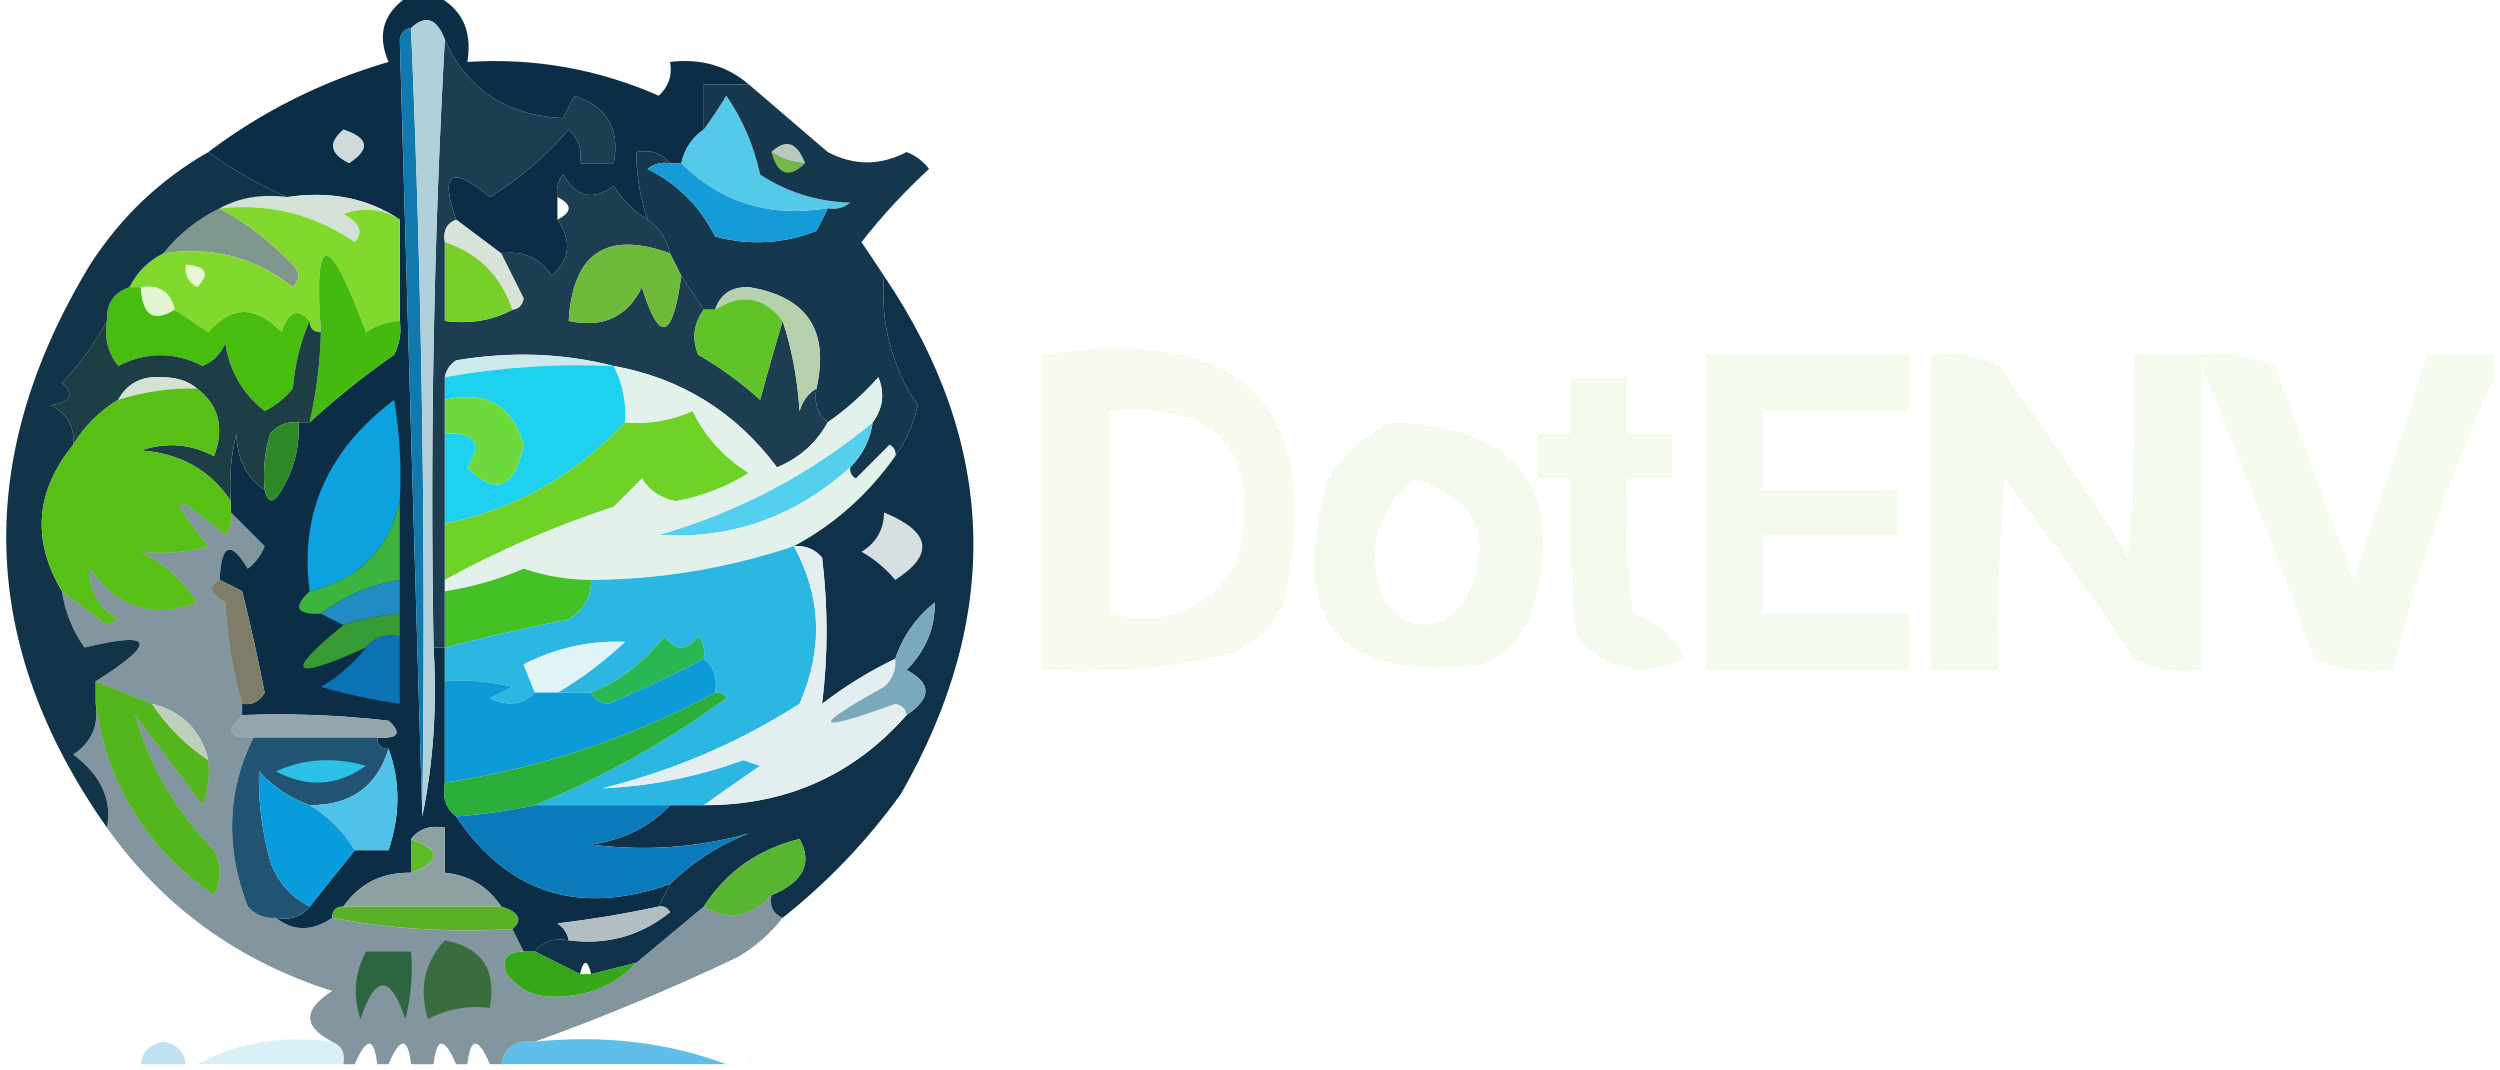 <?xml version="1.0" encoding="UTF-8"?>
<!DOCTYPE svg PUBLIC "-//W3C//DTD SVG 1.1//EN" "http://www.w3.org/Graphics/SVG/1.1/DTD/svg11.dtd">
<svg xmlns="http://www.w3.org/2000/svg" version="1.1" width="222px" height="95px" style="shape-rendering:geometricPrecision; text-rendering:geometricPrecision; image-rendering:optimizeQuality; fill-rule:evenodd; clip-rule:evenodd" xmlns:xlink="http://www.w3.org/1999/xlink">
<g><path style="opacity:1" fill="#0b2e46" d="M 36.5,-0.5 C 37.167,-0.5 37.833,-0.5 38.5,-0.5C 40.972,0.642 41.972,2.642 41.5,5.5C 47.415,5.12 53.082,6.12 58.5,8.5C 59.386,7.675 59.719,6.675 59.5,5.5C 62.228,5.171 64.561,5.837 66.5,7.5C 65.167,7.5 63.833,7.5 62.5,7.5C 62.5,8.833 62.5,10.167 62.5,11.5C 61.449,12.222 60.782,13.222 60.5,14.5C 60.167,14.5 59.833,14.5 59.5,14.5C 58.791,13.596 57.791,13.263 56.5,13.5C 56.517,15.565 56.85,17.565 57.5,19.5C 56.288,18.77 55.288,17.77 54.5,16.5C 52.694,17.859 51.194,17.525 50,15.5C 49.536,16.094 49.369,16.761 49.5,17.5C 49.5,18.167 49.5,18.833 49.5,19.5C 50.795,21.372 50.628,23.038 49,24.5C 47.951,22.893 46.451,22.227 44.5,22.5C 43.167,21.5 41.833,20.5 40.5,19.5C 39.038,15.298 40.038,14.632 43.5,17.5C 46.153,15.855 48.486,13.855 50.5,11.5C 51.386,12.325 51.719,13.325 51.5,14.5C 52.5,14.5 53.5,14.5 54.5,14.5C 55.077,11.45 53.91,9.45 51,8.5C 50.667,9.167 50.333,9.833 50,10.5C 44.946,10.24 41.446,7.907 39.5,3.5C 38.779,1.618 37.779,1.285 36.5,2.5C 35.957,2.56 35.624,2.893 35.5,3.5C 36.157,26.628 36.824,49.627 37.5,72.5C 38.487,67.695 38.821,62.695 38.5,57.5C 38.833,57.5 39.167,57.5 39.5,57.5C 39.5,58.5 39.5,59.5 39.5,60.5C 39.5,63.5 39.5,66.5 39.5,69.5C 39.263,70.791 39.596,71.791 40.5,72.5C 45.117,79.356 51.451,81.356 59.5,78.5C 59.167,79.167 58.833,79.833 58.5,80.5C 55.544,81.137 52.544,81.637 49.5,82C 50.056,82.383 50.389,82.883 50.5,83.5C 49.209,83.263 48.209,83.596 47.5,84.5C 47.167,84.5 46.833,84.5 46.5,84.5C 46.167,83.833 45.833,83.167 45.5,82.5C 46.439,81.673 46.105,81.006 44.5,80.5C 43.33,78.722 41.664,77.722 39.5,77.5C 39.5,76.167 39.5,74.833 39.5,73.5C 38.209,73.263 37.209,73.596 36.5,74.5C 36.5,75.5 36.5,76.5 36.5,77.5C 33.923,77.455 31.923,78.455 30.5,80.5C 29.833,80.5 29.5,80.833 29.5,81.5C 27.716,82.72 26.05,82.72 24.5,81.5C 25.791,81.737 26.791,81.404 27.5,80.5C 28.833,78.833 30.167,77.167 31.5,75.5C 32.5,75.5 33.5,75.5 34.5,75.5C 35.551,72.344 35.551,69.344 34.5,66.5C 33.833,66.5 33.5,66.167 33.5,65.5C 35.379,65.607 35.712,65.107 34.5,64C 30.179,63.501 25.846,63.334 21.5,63.5C 21.5,63.167 21.5,62.833 21.5,62.5C 22.376,62.631 23.043,62.297 23.5,61.5C 22.915,58.497 22.248,55.497 21.5,52.5C 20.817,52.137 20.15,51.804 19.5,51.5C 19.651,48.282 20.484,47.949 22,50.5C 22.692,49.975 23.192,49.308 23.5,48.5C 22.452,47.452 21.452,46.452 20.5,45.5C 20.5,45.167 20.5,44.833 20.5,44.5C 20.338,42.473 20.505,40.473 21,38.5C 21.05,40.744 21.883,42.411 23.5,43.5C 23.81,44.738 24.31,44.738 25,43.5C 26.128,41.655 26.628,39.655 26.5,37.5C 26.833,37.5 27.167,37.5 27.5,37.5C 29.793,35.388 32.293,33.388 35,31.5C 35.483,30.552 35.65,29.552 35.5,28.5C 35.5,25.5 35.5,22.5 35.5,19.5C 32.663,17.598 29.329,16.931 25.5,17.5C 23.014,16.424 20.68,15.091 18.5,13.5C 23.266,9.898 28.599,7.232 34.5,5.5C 33.418,2.982 34.085,0.982 36.5,-0.5 Z"/></g>
<g><path style="opacity:1" fill="#d1dadb" d="M 30.5,11.5 C 32.76,12.238 32.927,13.238 31,14.5C 29.272,13.648 29.105,12.648 30.5,11.5 Z"/></g>
<g><path style="opacity:1" fill="#55c9e8" d="M 73.5,18.5 C 68.353,19.337 64.019,18.004 60.5,14.5C 60.782,13.222 61.449,12.222 62.5,11.5C 63.158,10.602 63.824,9.602 64.5,8.5C 65.949,10.611 66.949,12.944 67.5,15.5C 69.882,17.071 72.549,17.904 75.5,18C 74.906,18.464 74.239,18.631 73.5,18.5 Z"/></g>
<g><path style="opacity:1" fill="#d5e0d7" d="M 19.5,18.5 C 21.265,17.539 23.265,17.205 25.5,17.5C 29.329,16.931 32.663,17.598 35.5,19.5C 33.932,18.527 32.265,18.36 30.5,19C 31.96,19.811 32.293,20.645 31.5,21.5C 27.91,19.031 23.91,18.031 19.5,18.5 Z"/></g>
<g><path style="opacity:0.948" fill="#113348" d="M 39.5,3.5 C 41.446,7.907 44.946,10.24 50,10.5C 50.333,9.833 50.667,9.167 51,8.5C 53.91,9.45 55.077,11.45 54.5,14.5C 53.5,14.5 52.5,14.5 51.5,14.5C 51.719,13.325 51.386,12.325 50.5,11.5C 48.486,13.855 46.153,15.855 43.5,17.5C 40.038,14.632 39.038,15.298 40.5,19.5C 39.662,19.842 39.328,20.508 39.5,21.5C 39.5,23.833 39.5,26.167 39.5,28.5C 41.735,28.795 43.735,28.461 45.5,27.5C 46.043,27.44 46.376,27.107 46.5,26.5C 45.82,25.14 45.153,23.807 44.5,22.5C 46.451,22.227 47.951,22.893 49,24.5C 50.628,23.038 50.795,21.372 49.5,19.5C 50.833,18.833 50.833,18.167 49.5,17.5C 49.369,16.761 49.536,16.094 50,15.5C 51.194,17.525 52.694,17.859 54.5,16.5C 55.288,17.77 56.288,18.77 57.5,19.5C 58.551,20.222 59.218,21.222 59.5,22.5C 53.868,20.457 50.868,22.457 50.5,28.5C 53.547,29.145 55.714,28.145 57,25.5C 58.553,30.528 59.719,30.195 60.5,24.5C 61.167,25.5 61.833,26.5 62.5,27.5C 61.588,28.738 61.421,30.072 62,31.5C 63.973,32.64 65.807,33.973 67.5,35.5C 68.168,33.031 68.835,30.698 69.5,28.5C 70.317,30.969 70.817,33.635 71,36.5C 71.278,35.584 71.778,34.917 72.5,34.5C 72.263,35.791 72.596,36.791 73.5,37.5C 72.492,39.339 70.992,40.672 69,41.5C 65.324,36.581 60.49,33.581 54.5,32.5C 50.019,31.352 45.352,31.185 40.5,32C 39.944,32.383 39.611,32.883 39.5,33.5C 39.5,34.167 39.5,34.833 39.5,35.5C 39.5,36.5 39.5,37.5 39.5,38.5C 39.5,41.167 39.5,43.833 39.5,46.5C 39.5,48.167 39.5,49.833 39.5,51.5C 39.5,51.833 39.5,52.167 39.5,52.5C 39.5,54.167 39.5,55.833 39.5,57.5C 39.167,57.5 38.833,57.5 38.5,57.5C 38.181,39.423 38.514,21.423 39.5,3.5 Z"/></g>
<g><path style="opacity:1" fill="#7f978d" d="M 19.5,18.5 C 21.868,19.783 24.035,21.45 26,23.5C 26.667,24.167 26.667,24.833 26,25.5C 22.673,22.846 18.839,21.846 14.5,22.5C 15.873,20.794 17.539,19.46 19.5,18.5 Z"/></g>
<g><path style="opacity:1" fill="#1179ad" d="M 36.5,2.5 C 37.489,25.758 37.823,49.092 37.5,72.5C 36.824,49.627 36.157,26.628 35.5,3.5C 35.624,2.893 35.957,2.56 36.5,2.5 Z"/></g>
<g><path style="opacity:1" fill="#d9e3d9" d="M 40.5,19.5 C 41.833,20.5 43.167,21.5 44.5,22.5C 45.153,23.807 45.82,25.14 46.5,26.5C 46.376,27.107 46.043,27.44 45.5,27.5C 44.478,24.478 42.478,22.478 39.5,21.5C 39.328,20.508 39.662,19.842 40.5,19.5 Z"/></g>
<g><path style="opacity:0.978" fill="#12344c" d="M 66.5,7.5 C 68.829,9.498 71.162,11.498 73.5,13.5C 75.828,14.724 78.161,14.724 80.5,13.5C 81.308,13.808 81.975,14.308 82.5,15C 80.316,17.017 78.316,19.183 76.5,21.5C 77.192,22.518 77.859,23.518 78.5,24.5C 78.173,28.693 79.173,32.526 81.5,36C 81.101,37.727 80.434,39.227 79.5,40.5C 79.565,40.062 79.399,39.728 79,39.5C 78,40.5 77,41.5 76,42.5C 75.601,42.272 75.435,41.938 75.5,41.5C 76.6,40.395 77.267,39.062 77.5,37.5C 78.412,36.262 78.579,34.928 78,33.5C 76.629,35.041 75.129,36.375 73.5,37.5C 72.596,36.791 72.263,35.791 72.5,34.5C 73.669,29.342 71.669,26.342 66.5,25.5C 64.962,25.453 63.962,26.12 63.5,27.5C 63.167,27.5 62.833,27.5 62.5,27.5C 61.833,26.5 61.167,25.5 60.5,24.5C 60.167,23.833 59.833,23.167 59.5,22.5C 59.218,21.222 58.551,20.222 57.5,19.5C 56.85,17.565 56.517,15.565 56.5,13.5C 57.791,13.263 58.791,13.596 59.5,14.5C 58.761,14.369 58.094,14.536 57.5,15C 60.167,16.333 62.167,18.333 63.5,21C 66.554,21.821 69.554,21.655 72.5,20.5C 72.863,19.817 73.196,19.15 73.5,18.5C 74.239,18.631 74.906,18.464 75.5,18C 72.549,17.904 69.882,17.071 67.5,15.5C 66.949,12.944 65.949,10.611 64.5,8.5C 63.824,9.602 63.158,10.602 62.5,11.5C 62.5,10.167 62.5,8.833 62.5,7.5C 63.833,7.5 65.167,7.5 66.5,7.5 Z"/></g>
<g><path style="opacity:1" fill="#169bd9" d="M 59.5,14.5 C 59.833,14.5 60.167,14.5 60.5,14.5C 64.019,18.004 68.353,19.337 73.5,18.5C 73.196,19.15 72.863,19.817 72.5,20.5C 69.554,21.655 66.554,21.821 63.5,21C 62.167,18.333 60.167,16.333 57.5,15C 58.094,14.536 58.761,14.369 59.5,14.5 Z"/></g>
<g><path style="opacity:1" fill="#75b846" d="M 68.5,13.5 C 69.391,14.11 70.391,14.443 71.5,14.5C 70.053,15.885 69.053,15.552 68.5,13.5 Z"/></g>
<g><path style="opacity:1" fill="#b9c9bf" d="M 68.5,13.5 C 69.779,12.285 70.779,12.618 71.5,14.5C 70.391,14.443 69.391,14.11 68.5,13.5 Z"/></g>
<g><path style="opacity:1" fill="#77d02a" d="M 39.5,21.5 C 42.478,22.478 44.478,24.478 45.5,27.5C 43.735,28.461 41.735,28.795 39.5,28.5C 39.5,26.167 39.5,23.833 39.5,21.5 Z"/></g>
<g><path style="opacity:1" fill="#6eba3b" d="M 59.5,22.5 C 59.833,23.167 60.167,23.833 60.5,24.5C 59.719,30.195 58.553,30.528 57,25.5C 55.714,28.145 53.547,29.145 50.5,28.5C 50.868,22.457 53.868,20.457 59.5,22.5 Z"/></g>
<g><path style="opacity:1" fill="#82d92e" d="M 19.5,18.5 C 23.91,18.031 27.91,19.031 31.5,21.5C 32.293,20.645 31.96,19.811 30.5,19C 32.265,18.36 33.932,18.527 35.5,19.5C 35.5,22.5 35.5,25.5 35.5,28.5C 34.417,28.539 33.417,28.873 32.5,29.5C 29.162,20.451 27.829,20.451 28.5,29.5C 27.833,29.5 27.5,29.167 27.5,28.5C 26.434,27.308 25.601,27.641 25,29.5C 22.727,27.108 20.56,27.108 18.5,29.5C 17.482,28.808 16.482,28.141 15.5,27.5C 15.179,25.952 14.179,25.285 12.5,25.5C 12.167,25.5 11.833,25.5 11.5,25.5C 12.167,24.167 13.167,23.167 14.5,22.5C 18.839,21.846 22.673,22.846 26,25.5C 26.667,24.833 26.667,24.167 26,23.5C 24.035,21.45 21.868,19.783 19.5,18.5 Z"/></g>
<g><path style="opacity:1" fill="#e6f7d2" d="M 16.5,23.5 C 18.337,23.64 18.67,24.306 17.5,25.5C 16.703,25.043 16.369,24.376 16.5,23.5 Z"/></g>
<g><path style="opacity:1" fill="#e4f5d3" d="M 12.5,25.5 C 14.179,25.285 15.179,25.952 15.5,27.5C 13.632,28.674 12.632,28.007 12.5,25.5 Z"/></g>
<g><path style="opacity:1" fill="#b7d0ae" d="M 72.5,34.5 C 71.778,34.917 71.278,35.584 71,36.5C 70.817,33.635 70.317,30.969 69.5,28.5C 67.842,26.346 65.842,26.013 63.5,27.5C 63.962,26.12 64.962,25.453 66.5,25.5C 71.669,26.342 73.669,29.342 72.5,34.5 Z"/></g>
<g><path style="opacity:1" fill="#49bc10" d="M 11.5,25.5 C 11.833,25.5 12.167,25.5 12.5,25.5C 12.632,28.007 13.632,28.674 15.5,27.5C 16.482,28.141 17.482,28.808 18.5,29.5C 20.56,27.108 22.727,27.108 25,29.5C 25.601,27.641 26.434,27.308 27.5,28.5C 26.691,30.292 26.191,32.292 26,34.5C 25.311,35.357 24.478,36.023 23.5,36.5C 21.578,34.997 20.412,32.997 20,30.5C 19.612,31.428 18.945,32.095 18,32.5C 15.484,31.227 12.984,31.227 10.5,32.5C 9.571,31.311 9.238,29.978 9.5,28.5C 9.427,26.973 10.094,25.973 11.5,25.5 Z"/></g>
<g><path style="opacity:1" fill="#44ba10" d="M 35.5,28.5 C 35.65,29.552 35.483,30.552 35,31.5C 32.293,33.388 29.793,35.388 27.5,37.5C 28.092,34.873 28.425,32.206 28.5,29.5C 27.829,20.451 29.162,20.451 32.5,29.5C 33.417,28.873 34.417,28.539 35.5,28.5 Z"/></g>
<g><path style="opacity:1" fill="#cee9ec" d="M 54.5,32.5 C 49.438,32.274 44.438,32.608 39.5,33.5C 39.611,32.883 39.944,32.383 40.5,32C 45.352,31.185 50.019,31.352 54.5,32.5 Z"/></g>
<g><path style="opacity:1" fill="#60c327" d="M 69.5,28.5 C 68.835,30.698 68.168,33.031 67.5,35.5C 65.807,33.973 63.973,32.64 62,31.5C 61.421,30.072 61.588,28.738 62.5,27.5C 62.833,27.5 63.167,27.5 63.5,27.5C 65.842,26.013 67.842,26.346 69.5,28.5 Z"/></g>
<g><path style="opacity:0.729" fill="#f2f8e9" d="M 92.5,31.5 C 110.57,28.731 117.736,36.065 114,53.5C 113.07,55.552 111.57,57.052 109.5,58C 103.928,59.351 98.262,59.851 92.5,59.5C 92.5,50.167 92.5,40.833 92.5,31.5 Z M 98.5,36.5 C 108.157,35.658 111.99,39.991 110,49.5C 107.575,54.063 103.742,55.729 98.5,54.5C 98.5,48.5 98.5,42.5 98.5,36.5 Z"/></g>
<g><path style="opacity:0.801" fill="#f2f9e9" d="M 151.5,31.5 C 157.5,31.5 163.5,31.5 169.5,31.5C 169.5,33.167 169.5,34.833 169.5,36.5C 165.167,36.5 160.833,36.5 156.5,36.5C 156.5,38.833 156.5,41.167 156.5,43.5C 160.5,43.5 164.5,43.5 168.5,43.5C 168.5,44.833 168.5,46.167 168.5,47.5C 164.5,47.5 160.5,47.5 156.5,47.5C 156.5,49.833 156.5,52.167 156.5,54.5C 160.833,54.5 165.167,54.5 169.5,54.5C 169.5,56.167 169.5,57.833 169.5,59.5C 163.5,59.5 157.5,59.5 151.5,59.5C 151.5,50.167 151.5,40.833 151.5,31.5 Z"/></g>
<g><path style="opacity:0.794" fill="#f2f9e9" d="M 195.5,31.5 C 195.5,31.833 195.5,32.167 195.5,32.5C 195.5,41.5 195.5,50.5 195.5,59.5C 193.396,59.799 191.396,59.466 189.5,58.5C 185.86,53.027 182.027,47.694 178,42.5C 177.501,48.157 177.334,53.824 177.5,59.5C 175.5,59.5 173.5,59.5 171.5,59.5C 171.5,50.167 171.5,40.833 171.5,31.5C 173.604,31.201 175.604,31.534 177.5,32.5C 181.529,38.03 185.362,43.697 189,49.5C 189.499,43.509 189.666,37.509 189.5,31.5C 191.5,31.5 193.5,31.5 195.5,31.5 Z"/></g>
<g><path style="opacity:0.725" fill="#f2f9e9" d="M 195.5,32.5 C 195.5,32.167 195.5,31.833 195.5,31.5C 197.792,31.244 199.959,31.577 202,32.5C 204.333,38.833 206.667,45.167 209,51.5C 211.278,44.835 213.444,38.168 215.5,31.5C 217.5,31.5 219.5,31.5 221.5,31.5C 221.5,32.167 221.5,32.833 221.5,33.5C 217.722,41.831 214.722,50.498 212.5,59.5C 210.076,59.808 207.743,59.474 205.5,58.5C 202.335,49.656 199.001,40.989 195.5,32.5 Z"/></g>
<g><path style="opacity:1" fill="#1d3e44" d="M 9.5,28.5 C 9.238,29.978 9.571,31.311 10.5,32.5C 12.984,31.227 15.484,31.227 18,32.5C 18.945,32.095 19.612,31.428 20,30.5C 20.412,32.997 21.578,34.997 23.5,36.5C 24.478,36.023 25.311,35.357 26,34.5C 26.191,32.292 26.691,30.292 27.5,28.5C 27.5,29.167 27.833,29.5 28.5,29.5C 28.425,32.206 28.092,34.873 27.5,37.5C 27.167,37.5 26.833,37.5 26.5,37.5C 25.504,37.414 24.671,37.748 24,38.5C 23.506,40.134 23.34,41.801 23.5,43.5C 21.883,42.411 21.05,40.744 21,38.5C 20.505,40.473 20.338,42.473 20.5,44.5C 18.671,41.746 16.005,40.246 12.5,40C 14.77,39.242 16.936,39.409 19,40.5C 19.941,38.011 19.441,36.011 17.5,34.5C 16.726,33.853 15.726,33.52 14.5,33.5C 12.646,33.34 11.312,34.007 10.5,35.5C 8.806,36.527 7.473,37.861 6.5,39.5C 6.64,37.876 5.973,36.71 4.5,36C 6.301,35.683 6.634,35.016 5.5,34C 7.105,32.315 8.438,30.482 9.5,28.5 Z"/></g>
<g><path style="opacity:1" fill="#1ed1ee" d="M 54.5,32.5 C 55.301,34.042 55.634,35.709 55.5,37.5C 51.126,42.207 45.793,45.207 39.5,46.5C 39.5,43.833 39.5,41.167 39.5,38.5C 42.205,38.38 42.871,39.38 41.5,41.5C 44.028,44.06 45.695,43.394 46.5,39.5C 45.531,36.013 43.198,34.68 39.5,35.5C 39.5,34.833 39.5,34.167 39.5,33.5C 44.438,32.608 49.438,32.274 54.5,32.5 Z"/></g>
<g><path style="opacity:1" fill="#d4e2d1" d="M 17.5,34.5 C 15.097,34.448 12.764,34.781 10.5,35.5C 11.312,34.007 12.646,33.34 14.5,33.5C 15.726,33.52 16.726,33.853 17.5,34.5 Z"/></g>
<g><path style="opacity:0.777" fill="#f2f8e9" d="M 139.5,33.5 C 141.167,33.5 142.833,33.5 144.5,33.5C 144.5,35.167 144.5,36.833 144.5,38.5C 145.833,38.5 147.167,38.5 148.5,38.5C 148.5,39.833 148.5,41.167 148.5,42.5C 147.167,42.5 145.833,42.5 144.5,42.5C 144.334,46.514 144.501,50.514 145,54.5C 147.13,55.141 148.63,56.474 149.5,58.5C 145.779,60.186 142.613,59.519 140,56.5C 139.501,51.845 139.334,47.178 139.5,42.5C 138.5,42.5 137.5,42.5 136.5,42.5C 136.5,41.167 136.5,39.833 136.5,38.5C 137.5,38.5 138.5,38.5 139.5,38.5C 139.5,36.833 139.5,35.167 139.5,33.5 Z"/></g>
<g><path style="opacity:0.962" fill="#0a2d43" d="M 18.5,13.5 C 20.68,15.091 23.014,16.424 25.5,17.5C 23.265,17.205 21.265,17.539 19.5,18.5C 17.539,19.46 15.873,20.794 14.5,22.5C 13.167,23.167 12.167,24.167 11.5,25.5C 10.094,25.973 9.427,26.973 9.5,28.5C 8.438,30.482 7.105,32.315 5.5,34C 6.634,35.016 6.301,35.683 4.5,36C 5.973,36.71 6.64,37.876 6.5,39.5C 3.139,43.626 2.806,47.959 5.5,52.5C 5.771,54.312 6.438,55.978 7.5,57.5C 13.69,56.011 14.024,57.011 8.5,60.5C 8.5,61.167 8.5,61.833 8.5,62.5C 8.773,64.451 8.107,65.951 6.5,67C 8.964,68.832 9.964,70.998 9.5,73.5C -1.906,57.313 -2.406,40.647 8,23.5C 10.711,19.288 14.211,15.954 18.5,13.5 Z"/></g>
<g><path style="opacity:1" fill="#6dd93c" d="M 39.5,35.5 C 43.198,34.68 45.531,36.013 46.5,39.5C 45.695,43.394 44.028,44.06 41.5,41.5C 42.871,39.38 42.205,38.38 39.5,38.5C 39.5,37.5 39.5,36.5 39.5,35.5 Z"/></g>
<g><path style="opacity:0.736" fill="#f2f9e9" d="M 123.5,37.5 C 134.989,37.816 139.155,43.483 136,54.5C 135.167,56.667 133.667,58.167 131.5,59C 118.72,60.54 114.22,55.04 118,42.5C 119.352,40.251 121.185,38.584 123.5,37.5 Z M 125.5,42.5 C 131.342,44.2 132.842,47.866 130,53.5C 127.667,56.167 125.333,56.167 123,53.5C 121.221,49.318 122.054,45.651 125.5,42.5 Z"/></g>
<g><path style="opacity:1" fill="#0da2de" d="M 35.5,44.5 C 34.533,48.8 31.867,51.467 27.5,52.5C 26.579,45.645 29.079,39.978 35,35.5C 35.498,38.482 35.665,41.482 35.5,44.5 Z"/></g>
<g><path style="opacity:1" fill="#2d8926" d="M 26.5,37.5 C 26.628,39.655 26.128,41.655 25,43.5C 24.31,44.738 23.81,44.738 23.5,43.5C 23.34,41.801 23.506,40.134 24,38.5C 24.671,37.748 25.504,37.414 26.5,37.5 Z"/></g>
<g><path style="opacity:1" fill="#58bf17" d="M 17.5,34.5 C 19.441,36.011 19.941,38.011 19,40.5C 16.936,39.409 14.77,39.242 12.5,40C 16.005,40.246 18.671,41.746 20.5,44.5C 20.5,44.833 20.5,45.167 20.5,45.5C 20.631,46.239 20.464,46.906 20,47.5C 15.184,43.486 14.684,43.819 18.5,48.5C 16.587,49.051 14.587,49.218 12.5,49C 14.585,50.041 16.252,51.541 17.5,53.5C 13.628,54.991 10.461,53.991 8,50.5C 7.837,52.387 8.671,53.887 10.5,55C 10.167,55.167 9.833,55.333 9.5,55.5C 8.148,54.476 6.815,53.476 5.5,52.5C 2.806,47.959 3.139,43.626 6.5,39.5C 7.473,37.861 8.806,36.527 10.5,35.5C 12.764,34.781 15.097,34.448 17.5,34.5 Z"/></g>
<g><path style="opacity:1" fill="#54d0ee" d="M 77.5,37.5 C 77.267,39.062 76.6,40.395 75.5,41.5C 70.566,45.921 64.899,47.921 58.5,47.5C 65.582,45.46 71.916,42.127 77.5,37.5 Z"/></g>
<g><path style="opacity:1" fill="#b2d0da" d="M 39.5,3.5 C 38.514,21.423 38.181,39.423 38.5,57.5C 38.821,62.695 38.487,67.695 37.5,72.5C 37.823,49.092 37.489,25.758 36.5,2.5C 37.779,1.285 38.779,1.618 39.5,3.5 Z"/></g>
<g><path style="opacity:1" fill="#6ed326" d="M 39.5,51.5 C 39.5,49.833 39.5,48.167 39.5,46.5C 45.793,45.207 51.126,42.207 55.5,37.5C 57.591,37.682 59.591,37.348 61.5,36.5C 62.652,38.818 64.319,40.652 66.5,42C 64.487,43.257 62.321,44.09 60,44.5C 58.674,44.245 57.674,43.578 57,42.5C 56.167,43.333 55.333,44.167 54.5,45C 49.257,46.72 44.257,48.886 39.5,51.5 Z"/></g>
<g><path style="opacity:1" fill="#e2f1ea" d="M 54.5,32.5 C 60.49,33.581 65.324,36.581 69,41.5C 70.992,40.672 72.492,39.339 73.5,37.5C 75.129,36.375 76.629,35.041 78,33.5C 78.579,34.928 78.412,36.262 77.5,37.5C 71.916,42.127 65.582,45.46 58.5,47.5C 64.899,47.921 70.566,45.921 75.5,41.5C 75.435,41.938 75.601,42.272 76,42.5C 77,41.5 78,40.5 79,39.5C 79.399,39.728 79.565,40.062 79.5,40.5C 77.094,43.91 74.094,46.576 70.5,48.5C 64.668,50.457 58.669,51.457 52.5,51.5C 50.453,51.489 48.453,51.156 46.5,50.5C 44.238,51.467 41.905,52.134 39.5,52.5C 39.5,52.167 39.5,51.833 39.5,51.5C 44.257,48.886 49.257,46.72 54.5,45C 55.333,44.167 56.167,43.333 57,42.5C 57.674,43.578 58.674,44.245 60,44.5C 62.321,44.09 64.487,43.257 66.5,42C 64.319,40.652 62.652,38.818 61.5,36.5C 59.591,37.348 57.591,37.682 55.5,37.5C 55.634,35.709 55.301,34.042 54.5,32.5 Z"/></g>
<g><path style="opacity:1" fill="#0f3149" d="M 78.5,24.5 C 88.556,39.362 89.056,54.696 80,70.5C 76.998,74.668 73.498,78.335 69.5,81.5C 68.662,81.158 68.328,80.492 68.5,79.5C 71.352,78.301 72.185,76.634 71,74.5C 67.326,75.411 64.493,77.411 62.5,80.5C 60.5,82.167 58.5,83.833 56.5,85.5C 55.167,85.833 53.833,86.167 52.5,86.5C 52.167,85.167 51.833,85.167 51.5,86.5C 50.167,85.833 48.833,85.167 47.5,84.5C 48.209,83.596 49.209,83.263 50.5,83.5C 53.893,83.938 56.893,83.105 59.5,81C 59.272,80.601 58.938,80.435 58.5,80.5C 58.833,79.833 59.167,79.167 59.5,78.5C 61.48,76.549 63.813,75.049 66.5,74C 61.99,75.275 57.323,75.609 52.5,75C 55.398,74.564 57.731,73.397 59.5,71.5C 60.5,71.5 61.5,71.5 62.5,71.5C 69.787,71.519 75.787,68.852 80.5,63.5C 82.739,61.999 82.739,60.666 80.5,59.5C 82.211,57.76 83.044,55.76 83,53.5C 81.331,54.846 80.164,56.513 79.5,58.5C 77.236,59.581 75.069,60.915 73,62.5C 73.532,58.243 73.532,53.909 73,49.5C 72.329,48.748 71.496,48.414 70.5,48.5C 74.094,46.576 77.094,43.91 79.5,40.5C 80.434,39.227 81.101,37.727 81.5,36C 79.173,32.526 78.173,28.693 78.5,24.5 Z"/></g>
<g><path style="opacity:1" fill="#d8dfe1" d="M 78.5,45.5 C 82.678,47.232 83.011,49.232 79.5,51.5C 78.646,50.478 77.646,49.645 76.5,49C 77.823,48.184 78.489,47.017 78.5,45.5 Z"/></g>
<g><path style="opacity:1" fill="#3eb33d" d="M 35.5,44.5 C 35.5,46.833 35.5,49.167 35.5,51.5C 32.843,51.935 30.509,52.935 28.5,54.5C 26.302,54.591 25.969,53.925 27.5,52.5C 31.867,51.467 34.533,48.8 35.5,44.5 Z"/></g>
<g><path style="opacity:1" fill="#45c128" d="M 52.5,51.5 C 52.489,53.017 51.823,54.184 50.5,55C 46.793,55.737 43.127,56.571 39.5,57.5C 39.5,55.833 39.5,54.167 39.5,52.5C 41.905,52.134 44.238,51.467 46.5,50.5C 48.453,51.156 50.453,51.489 52.5,51.5 Z"/></g>
<g><path style="opacity:1" fill="#218cc2" d="M 35.5,51.5 C 35.5,52.5 35.5,53.5 35.5,54.5C 33.784,54.629 32.117,54.962 30.5,55.5C 29.833,55.167 29.167,54.833 28.5,54.5C 30.509,52.935 32.843,51.935 35.5,51.5 Z"/></g>
<g><path style="opacity:1" fill="#2cb6e2" d="M 70.5,48.5 C 72.948,52.982 73.115,57.649 71,62.5C 65.609,65.944 59.775,68.444 53.5,70C 57.73,69.821 61.897,68.987 66,67.5C 66.5,67.667 67,67.833 67.5,68C 65.767,69.189 64.1,70.356 62.5,71.5C 61.5,71.5 60.5,71.5 59.5,71.5C 55.5,71.5 51.5,71.5 47.5,71.5C 53.47,69.065 59.137,65.898 64.5,62C 64.272,61.601 63.938,61.435 63.5,61.5C 63.737,60.209 63.404,59.209 62.5,58.5C 62.631,57.761 62.464,57.094 62,56.5C 61,57.833 60,57.833 59,56.5C 57.223,58.79 55.056,60.457 52.5,61.5C 51.5,61.5 50.5,61.5 49.5,61.5C 51.611,60.264 53.611,58.764 55.5,57C 52.379,56.862 49.379,57.529 46.5,59C 46.884,59.951 47.217,60.784 47.5,61.5C 46.399,62.598 45.066,62.765 43.5,62C 44.167,61.667 44.833,61.333 45.5,61C 43.527,60.505 41.527,60.338 39.5,60.5C 39.5,59.5 39.5,58.5 39.5,57.5C 43.127,56.571 46.793,55.737 50.5,55C 51.823,54.184 52.489,53.017 52.5,51.5C 58.669,51.457 64.668,50.457 70.5,48.5 Z"/></g>
<g><path style="opacity:1" fill="#379b36" d="M 35.5,54.5 C 35.5,55.167 35.5,55.833 35.5,56.5C 34.209,56.263 33.209,56.596 32.5,57.5C 25.813,60.516 25.146,59.849 30.5,55.5C 32.117,54.962 33.784,54.629 35.5,54.5 Z"/></g>
<g><path style="opacity:1" fill="#e0f4f7" d="M 49.5,61.5 C 48.833,61.5 48.167,61.5 47.5,61.5C 47.217,60.784 46.884,59.951 46.5,59C 49.379,57.529 52.379,56.862 55.5,57C 53.611,58.764 51.611,60.264 49.5,61.5 Z"/></g>
<g><path style="opacity:1" fill="#29b653" d="M 62.5,58.5 C 59.78,59.942 56.946,61.275 54,62.5C 53.235,62.43 52.735,62.097 52.5,61.5C 55.056,60.457 57.223,58.79 59,56.5C 60,57.833 61,57.833 62,56.5C 62.464,57.094 62.631,57.761 62.5,58.5 Z"/></g>
<g><path style="opacity:1" fill="#7f7d69" d="M 19.5,51.5 C 20.15,51.804 20.817,52.137 21.5,52.5C 22.248,55.497 22.915,58.497 23.5,61.5C 23.043,62.297 22.376,62.631 21.5,62.5C 20.68,59.695 20.18,56.695 20,53.5C 18.62,52.745 18.453,52.078 19.5,51.5 Z"/></g>
<g><path style="opacity:1" fill="#0b72b4" d="M 35.5,56.5 C 35.5,58.5 35.5,60.5 35.5,62.5C 33.146,62.162 30.813,61.662 28.5,61C 30.093,60.051 31.426,58.885 32.5,57.5C 33.209,56.596 34.209,56.263 35.5,56.5 Z"/></g>
<g><path style="opacity:1" fill="#e2eef0" d="M 70.5,48.5 C 71.496,48.414 72.329,48.748 73,49.5C 73.532,53.909 73.532,58.243 73,62.5C 75.069,60.915 77.236,59.581 79.5,58.5C 79.586,59.496 79.252,60.329 78.5,61C 71.906,64.646 72.239,65.146 79.5,62.5C 80.107,62.624 80.44,62.957 80.5,63.5C 75.787,68.852 69.787,71.519 62.5,71.5C 64.1,70.356 65.767,69.189 67.5,68C 67,67.833 66.5,67.667 66,67.5C 61.897,68.987 57.73,69.821 53.5,70C 59.775,68.444 65.609,65.944 71,62.5C 73.115,57.649 72.948,52.982 70.5,48.5 Z"/></g>
<g><path style="opacity:1" fill="#79a9bb" d="M 80.5,63.5 C 80.44,62.957 80.107,62.624 79.5,62.5C 72.239,65.146 71.906,64.646 78.5,61C 79.252,60.329 79.586,59.496 79.5,58.5C 80.164,56.513 81.331,54.846 83,53.5C 83.044,55.76 82.211,57.76 80.5,59.5C 82.739,60.666 82.739,61.999 80.5,63.5 Z"/></g>
<g><path style="opacity:1" fill="#94a5ac" d="M 21.5,63.5 C 25.846,63.334 30.179,63.501 34.5,64C 35.712,65.107 35.379,65.607 33.5,65.5C 29.833,65.5 26.167,65.5 22.5,65.5C 20.302,65.591 19.969,64.924 21.5,63.5 Z"/></g>
<g><path style="opacity:1" fill="#0c9ad8" d="M 62.5,58.5 C 63.404,59.209 63.737,60.209 63.5,61.5C 55.982,65.562 47.982,68.228 39.5,69.5C 39.5,66.5 39.5,63.5 39.5,60.5C 41.527,60.338 43.527,60.505 45.5,61C 44.833,61.333 44.167,61.667 43.5,62C 45.066,62.765 46.399,62.598 47.5,61.5C 48.167,61.5 48.833,61.5 49.5,61.5C 50.5,61.5 51.5,61.5 52.5,61.5C 52.735,62.097 53.235,62.43 54,62.5C 56.946,61.275 59.78,59.942 62.5,58.5 Z"/></g>
<g><path style="opacity:1" fill="#215473" d="M 33.5,65.5 C 33.5,66.167 33.833,66.5 34.5,66.5C 33.473,69.858 31.14,71.525 27.5,71.5C 25.771,70.882 24.271,69.882 23,68.5C 22.927,71.158 23.26,73.824 24,76.5C 24.66,78.324 25.827,79.657 27.5,80.5C 26.791,81.404 25.791,81.737 24.5,81.5C 23.504,81.586 22.671,81.252 22,80.5C 19.989,75.263 20.156,70.263 22.5,65.5C 26.167,65.5 29.833,65.5 33.5,65.5 Z"/></g>
<g><path style="opacity:1" fill="#2ec1e7" d="M 24.5,68.5 C 26.966,67.366 29.633,67.199 32.5,68C 29.954,69.812 27.288,69.978 24.5,68.5 Z"/></g>
<g><path style="opacity:1" fill="#2bae3a" d="M 63.5,61.5 C 63.938,61.435 64.272,61.601 64.5,62C 59.137,65.898 53.47,69.065 47.5,71.5C 45.194,71.993 42.861,72.326 40.5,72.5C 39.596,71.791 39.263,70.791 39.5,69.5C 47.982,68.228 55.982,65.562 63.5,61.5 Z"/></g>
<g><path style="opacity:1" fill="#52b61c" d="M 8.5,60.5 C 10.167,61.167 11.833,61.833 13.5,62.5C 14.833,64.5 16.5,66.167 18.5,67.5C 18.657,68.873 18.49,70.207 18,71.5C 16,68.833 14,66.167 12,63.5C 13.245,67.971 15.579,71.971 19,75.5C 19.667,76.833 19.667,78.167 19,79.5C 13.006,75.32 9.506,69.653 8.5,62.5C 8.5,61.833 8.5,61.167 8.5,60.5 Z"/></g>
<g><path style="opacity:1" fill="#50c2ea" d="M 34.5,66.5 C 35.551,69.344 35.551,72.344 34.5,75.5C 33.5,75.5 32.5,75.5 31.5,75.5C 30.5,73.833 29.167,72.5 27.5,71.5C 31.14,71.525 33.473,69.858 34.5,66.5 Z"/></g>
<g><path style="opacity:1" fill="#099cdd" d="M 27.5,71.5 C 29.167,72.5 30.5,73.833 31.5,75.5C 30.167,77.167 28.833,78.833 27.5,80.5C 25.827,79.657 24.66,78.324 24,76.5C 23.26,73.824 22.927,71.158 23,68.5C 24.271,69.882 25.771,70.882 27.5,71.5 Z"/></g>
<g><path style="opacity:1" fill="#0b7abb" d="M 47.5,71.5 C 51.5,71.5 55.5,71.5 59.5,71.5C 57.731,73.397 55.398,74.564 52.5,75C 57.323,75.609 61.99,75.275 66.5,74C 63.813,75.049 61.48,76.549 59.5,78.5C 51.451,81.356 45.117,79.356 40.5,72.5C 42.861,72.326 45.194,71.993 47.5,71.5 Z"/></g>
<g><path style="opacity:1" fill="#5bbd23" d="M 36.5,74.5 C 39.167,75.5 39.167,76.5 36.5,77.5C 36.5,76.5 36.5,75.5 36.5,74.5 Z"/></g>
<g><path style="opacity:1" fill="#8ea1a1" d="M 36.5,74.5 C 37.209,73.596 38.209,73.263 39.5,73.5C 39.5,74.833 39.5,76.167 39.5,77.5C 41.664,77.722 43.33,78.722 44.5,80.5C 39.833,80.5 35.167,80.5 30.5,80.5C 31.923,78.455 33.923,77.455 36.5,77.5C 39.167,76.5 39.167,75.5 36.5,74.5 Z"/></g>
<g><path style="opacity:1" fill="#58b531" d="M 68.5,79.5 C 66.638,81.475 64.638,81.808 62.5,80.5C 64.493,77.411 67.326,75.411 71,74.5C 72.185,76.634 71.352,78.301 68.5,79.5 Z"/></g>
<g><path style="opacity:0.514" fill="#0f3142" d="M 20.5,45.5 C 21.452,46.452 22.452,47.452 23.5,48.5C 23.192,49.308 22.692,49.975 22,50.5C 20.484,47.949 19.651,48.282 19.5,51.5C 18.453,52.078 18.62,52.745 20,53.5C 20.18,56.695 20.68,59.695 21.5,62.5C 21.5,62.833 21.5,63.167 21.5,63.5C 19.969,64.924 20.302,65.591 22.5,65.5C 20.156,70.263 19.989,75.263 22,80.5C 22.671,81.252 23.504,81.586 24.5,81.5C 26.05,82.72 27.716,82.72 29.5,81.5C 34.641,82.488 39.974,82.821 45.5,82.5C 45.833,83.167 46.167,83.833 46.5,84.5C 44.972,84.517 44.472,85.184 45,86.5C 46.126,87.944 47.626,88.61 49.5,88.5C 52.36,88.445 54.693,87.445 56.5,85.5C 58.5,83.833 60.5,82.167 62.5,80.5C 64.638,81.808 66.638,81.475 68.5,79.5C 68.328,80.492 68.662,81.158 69.5,81.5C 68.426,82.885 67.093,84.051 65.5,85C 59.501,87.843 53.501,90.343 47.5,92.5C 45.821,92.285 44.821,92.952 44.5,94.5C 44.167,94.5 43.833,94.5 43.5,94.5C 42.452,92.067 41.786,92.067 41.5,94.5C 41.167,94.5 40.833,94.5 40.5,94.5C 39.452,92.067 38.786,92.067 38.5,94.5C 37.833,94.5 37.167,94.5 36.5,94.5C 36.214,92.067 35.548,92.067 34.5,94.5C 34.167,94.5 33.833,94.5 33.5,94.5C 33.214,92.067 32.548,92.067 31.5,94.5C 31.167,94.5 30.833,94.5 30.5,94.5C 30.672,93.508 30.338,92.842 29.5,92.5C 26.894,91.15 26.894,89.65 29.5,88C 21.13,85.334 14.463,80.5 9.5,73.5C 9.964,70.998 8.964,68.832 6.5,67C 8.107,65.951 8.773,64.451 8.5,62.5C 9.506,69.653 13.006,75.32 19,79.5C 19.667,78.167 19.667,76.833 19,75.5C 15.579,71.971 13.245,67.971 12,63.5C 14,66.167 16,68.833 18,71.5C 18.49,70.207 18.657,68.873 18.5,67.5C 17.833,64.833 16.167,63.167 13.5,62.5C 11.833,61.833 10.167,61.167 8.5,60.5C 14.024,57.011 13.69,56.011 7.5,57.5C 6.438,55.978 5.771,54.312 5.5,52.5C 6.815,53.476 8.148,54.476 9.5,55.5C 9.833,55.333 10.167,55.167 10.5,55C 8.671,53.887 7.837,52.387 8,50.5C 10.461,53.991 13.628,54.991 17.5,53.5C 16.252,51.541 14.585,50.041 12.5,49C 14.587,49.218 16.587,49.051 18.5,48.5C 14.684,43.819 15.184,43.486 20,47.5C 20.464,46.906 20.631,46.239 20.5,45.5 Z"/></g>
<g><path style="opacity:1" fill="#396d3d" d="M 39.5,83.5 C 42.776,84.122 44.109,86.122 43.5,89.5C 41.533,89.261 39.7,89.594 38,90.5C 37.185,87.802 37.685,85.469 39.5,83.5 Z"/></g>
<g><path style="opacity:1" fill="#2c6540" d="M 32.5,84.5 C 33.833,84.5 35.167,84.5 36.5,84.5C 36.662,86.527 36.495,88.527 36,90.5C 34.667,86.5 33.333,86.5 32,90.5C 31.322,88.402 31.489,86.402 32.5,84.5 Z"/></g>
<g><path style="opacity:0.984" fill="#33a615" d="M 46.5,84.5 C 46.833,84.5 47.167,84.5 47.5,84.5C 48.833,85.167 50.167,85.833 51.5,86.5C 51.833,86.5 52.167,86.5 52.5,86.5C 53.833,86.167 55.167,85.833 56.5,85.5C 54.693,87.445 52.36,88.445 49.5,88.5C 47.626,88.61 46.126,87.944 45,86.5C 44.472,85.184 44.972,84.517 46.5,84.5 Z"/></g>
<g><path style="opacity:1" fill="#b3bec3" d="M 58.5,80.5 C 58.938,80.435 59.272,80.601 59.5,81C 56.893,83.105 53.893,83.938 50.5,83.5C 50.389,82.883 50.056,82.383 49.5,82C 52.544,81.637 55.544,81.137 58.5,80.5 Z"/></g>
<g><path style="opacity:1" fill="#5ab127" d="M 30.5,80.5 C 35.167,80.5 39.833,80.5 44.5,80.5C 46.105,81.006 46.439,81.673 45.5,82.5C 39.974,82.821 34.641,82.488 29.5,81.5C 29.5,80.833 29.833,80.5 30.5,80.5 Z"/></g>
<g><path style="opacity:1" fill="#bed0bc" d="M 13.5,62.5 C 16.167,63.167 17.833,64.833 18.5,67.5C 16.5,66.167 14.833,64.5 13.5,62.5 Z"/></g>
<g><path style="opacity:0.255" fill="#088ac2" d="M 16.5,94.5 C 15.167,94.5 13.833,94.5 12.5,94.5C 12.62,93.414 13.287,92.747 14.5,92.5C 15.713,92.747 16.38,93.414 16.5,94.5 Z"/></g>
<g><path style="opacity:0.635" fill="#069bdb" d="M 47.5,92.5 C 53.598,91.883 59.265,92.55 64.5,94.5C 57.833,94.5 51.167,94.5 44.5,94.5C 44.821,92.952 45.821,92.285 47.5,92.5 Z"/></g>
<g><path style="opacity:0.152" fill="#0597d6" d="M 29.5,92.5 C 30.338,92.842 30.672,93.508 30.5,94.5C 26.167,94.5 21.833,94.5 17.5,94.5C 21.029,92.577 25.029,91.911 29.5,92.5 Z"/></g>
<g><path style="opacity:0.012" fill="#068dc6" d="M 67.5,94.5 C 67.167,94.5 66.833,94.5 66.5,94.5C 66.833,91.833 67.167,91.833 67.5,94.5 Z"/></g>
</svg>

